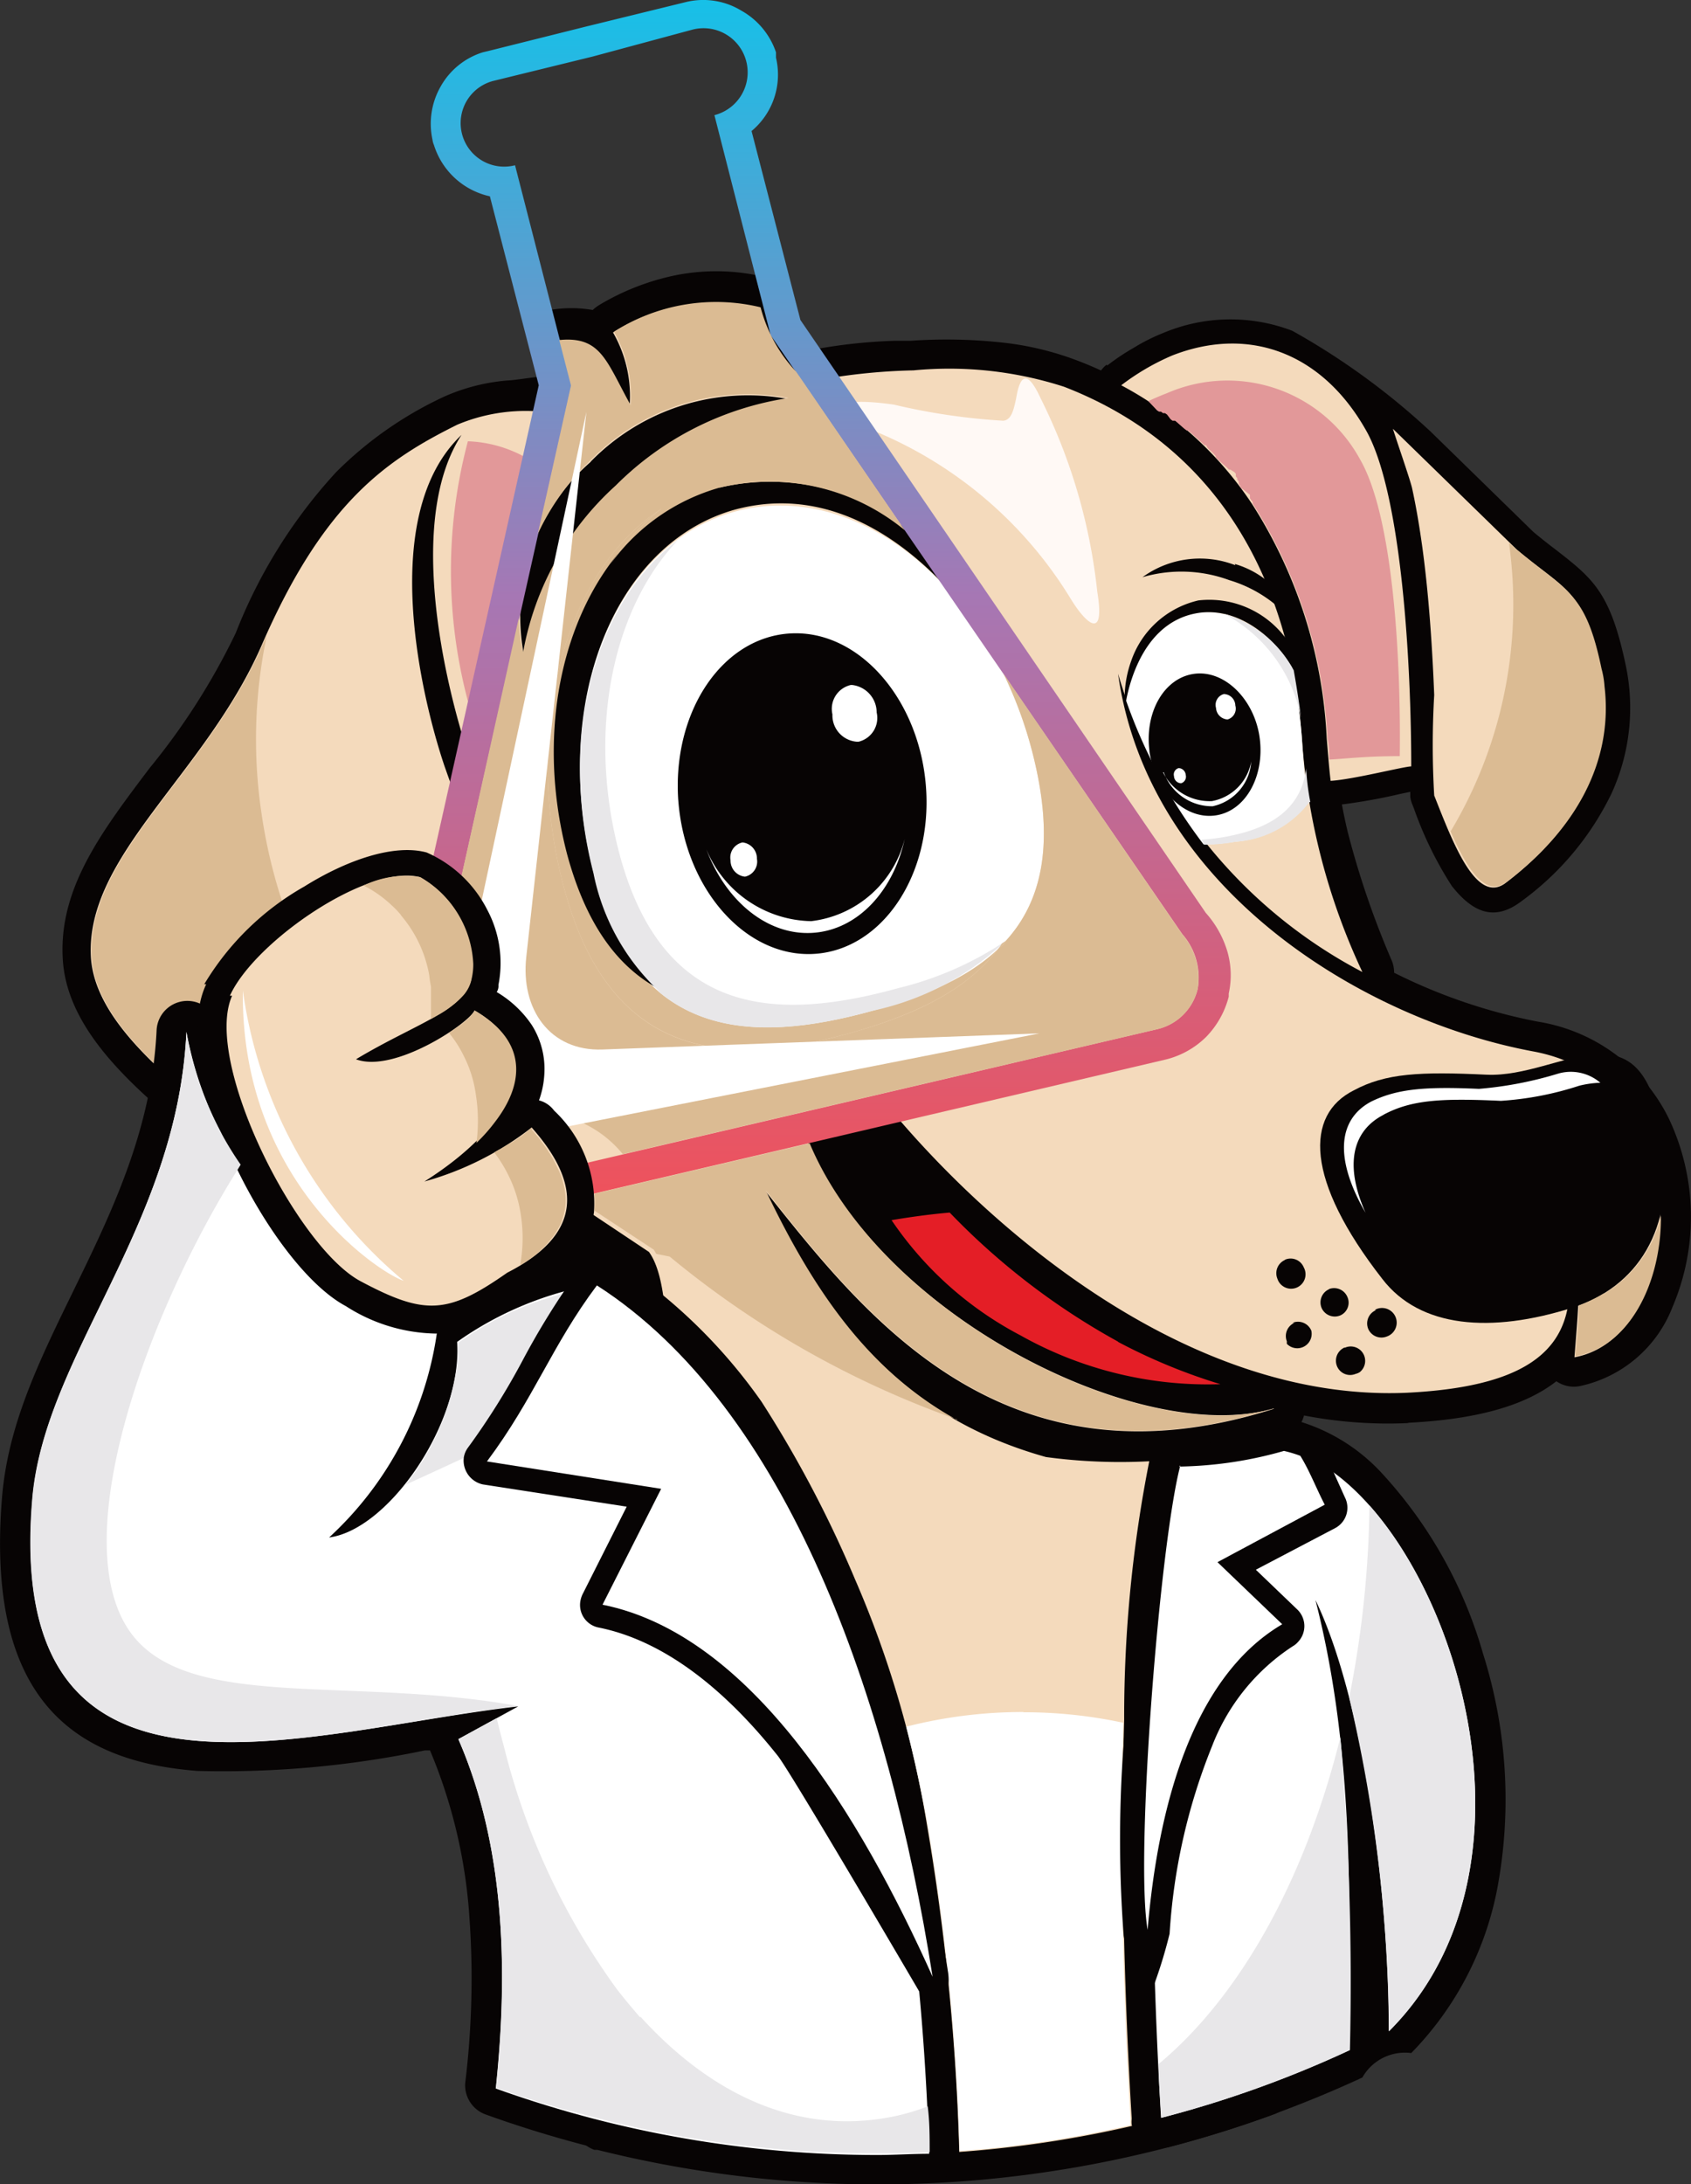 <svg id="Layer_1" data-name="Layer 1" xmlns="http://www.w3.org/2000/svg" xmlns:xlink="http://www.w3.org/1999/xlink" viewBox="0 0 69.21 89.35"><rect x="0" y="0" width="69.21" height="89.35" fill="#333333" stroke="none"/><defs><style>.cls-1{fill:#070404;}.cls-1,.cls-2,.cls-3,.cls-4,.cls-5,.cls-6,.cls-7,.cls-8,.cls-9{fill-rule:evenodd;}.cls-2{fill:#f4dabc;}.cls-3{fill:#e29899;}.cls-4{fill:#dbbb93;}.cls-5{fill:#fff;}.cls-6{fill:#e8e7e9;}.cls-7{fill:#fff9f5;}.cls-8{fill:#e41e26;}.cls-9{fill:url(#linear-gradient);}</style><linearGradient id="linear-gradient" x1="93.9" y1="286.63" x2="93.9" y2="287.65" gradientTransform="translate(-3186.83 -14078.6) scale(34.42 49.16)" gradientUnits="userSpaceOnUse"><stop offset="0" stop-color="#13c2e9"/><stop offset="0.5" stop-color="#a677b4"/><stop offset="1" stop-color="#f0515a"/></linearGradient></defs><path id="Fill-1" class="cls-1" d="M69.89,71a18.09,18.09,0,0,1-4.28-.31,1.25,1.25,0,0,1-.85.89,21.44,21.44,0,0,1-2.84.71L64.86,96h0a6.46,6.46,0,0,0,.11.75,5.65,5.65,0,0,0,.21,1.08h0a1.27,1.27,0,0,1-.81,1.45,47.28,47.28,0,0,1-27.68,1.45h-.12a1.25,1.25,0,0,1-.77-1.59h0c.7-2,1.41-4,1.93-5.66a19.65,19.65,0,0,0,.84-3c.06-1.8-1.56-3.76-3.11-5.66-2.85-3.47-5.55-6.76-1.2-10.33a16.18,16.18,0,0,1,3.56-2.27l.59-.23c-.41-.69-.78-1.43-1.14-2.17A18.71,18.71,0,0,0,36,67.38a1.26,1.26,0,0,1-.25-.52l-.22-1a.55.55,0,0,1-.08.34h0c-.14.59-.26,1.09-.37,1.47a10.11,10.11,0,0,1-.35,1.06,1.48,1.48,0,0,1-.47.61l-.47.43a1.25,1.25,0,0,1-1.2.38c-.84-.18-1.52-1-2.63-2.36l-.06-.07-.49-.6h0a41.3,41.3,0,0,0-6.87-6c-3.93-3-7.52-5.7-7.73-9.08-.18-2.9,1.58-5.22,3.56-7.84a27.49,27.49,0,0,0,3.52-5.52A21,21,0,0,1,26,32.1,15.42,15.42,0,0,1,30.45,29a8,8,0,0,1,2.6-.65c.19,0,1-.13,1.21-.14-.23-.93-.59-2.51,0-2.63a5.13,5.13,0,0,1,2.24-.11,1.64,1.64,0,0,1,.26-.2,10,10,0,0,1,3.08-1.21,8.5,8.5,0,0,1,3.82.09,1.24,1.24,0,0,1,.93.89v.1a4.6,4.6,0,0,0,.75,1.56c.14.2-.34.47-.17.46h0a21.85,21.85,0,0,1,3.69-.43h.65a21.08,21.08,0,0,1,3.64.06,12.42,12.42,0,0,1,3,.68A15.33,15.33,0,0,1,63.6,33.3,19.9,19.9,0,0,1,66.83,43a22.29,22.29,0,0,0,.57,3.82,35.37,35.37,0,0,0,1.81,5.28h0a1.32,1.32,0,0,1,.09.48,22.7,22.7,0,0,0,5.88,2,7.24,7.24,0,0,1,5.38,4,9.39,9.39,0,0,1,.13,7.68,5.24,5.24,0,0,1-3.75,3.22,1.26,1.26,0,0,1-1-.19c-1.28,1-3.26,1.56-6.08,1.7" transform="translate(-12.24 -12.79)"/><path id="Fill-3" class="cls-2" d="M30.75,45c-.11-.28-.21-.57-.32-.88-.94-2.79-2.75-10.27.7-13.54-2.14,3.28-.85,9.4.09,12.48-.15.58-.31,1.27-.47,1.93M64.38,70.4C58.93,72,48,66.52,45.17,59.16c1-.3,2.24-.66,3.51-1,4,4.8,12.13,12,21.15,11.6,7-.35,7.94-3.27,5.27-9.45,2.16,2.13,1.83,4.74,1.58,8C81.27,67.48,82,57.1,75,55.8S59.23,49.13,58,40.35a20.16,20.16,0,0,0,10,12.2,26.66,26.66,0,0,1-2.47-9.48c-.47-6.47-3.38-12-9.74-14.46a15.31,15.31,0,0,0-6.16-.67,24.52,24.52,0,0,0-4.19.45c-.52.11-1.84-1.68-2.11-3a7.82,7.82,0,0,0-6,1,5.23,5.23,0,0,1,.68,3c-1.13-2-1.24-3.05-3.53-2.55l.74,2.91a7.23,7.23,0,0,0-4.26.41c-2.88,1.43-5.46,3.16-8,9-2.3,5.3-7.23,8.62-7,12.78.29,4.72,9.69,8.76,14.31,14.39,1.28,1.55,2,2.48,2.47,2.59l.65-.59h0A17.93,17.93,0,0,0,34.07,66c.27-1.23.48-2.48.63-3.73L35.8,62l3,2c1.3,1.79.24,7.64,1.83,9-1.34-.37-3.69.82-5.73,2.49-5.6,4.69,5.1,9.56,4.92,15,0,1-1.43,5-2.84,9.07a46.24,46.24,0,0,0,27-1.41,13.67,13.67,0,0,1-.33-2l-3-23.7a22.81,22.81,0,0,1-5.6-.06c-5.9-1.65-9-5.62-11.49-10.89,4.07,5.11,9.73,12.43,20.81,8.92" transform="translate(-12.24 -12.79)"/><path id="Fill-5" class="cls-3" d="M31.88,43.05a20.68,20.68,0,0,1-.49-12.21,5.25,5.25,0,0,1,3,1.08Z" transform="translate(-12.24 -12.79)"/><path id="Fill-7" class="cls-1" d="M73.62,36l-2.38-2.33v.07h0c.07.43.14.88.2,1.34.13.94.23,1.91.31,2.85s.14,2.16.18,3.2v3.76h0l.09.2a12.84,12.84,0,0,0,1.28,2.7c.07.09-.08.3,0,.24a9.47,9.47,0,0,0,3.09-3.67,6.33,6.33,0,0,0,.43-4,4.65,4.65,0,0,0-2.15-3.54c-.26-.2-.55-.42-.93-.73Zm-13-7.73-.55.25a15.89,15.89,0,0,1,4.3,4.31,18.09,18.09,0,0,1,2.21,4.63,23,23,0,0,1,1,5.46,2.85,2.85,0,0,0,0,.67L69,43.32a68.41,68.41,0,0,0-.51-7.57A15.58,15.58,0,0,0,67.29,31a6,6,0,0,0-2.91-2.82,5.12,5.12,0,0,0-3.79.1Zm-3.06-.53A9.31,9.31,0,0,1,58.67,27a7.65,7.65,0,0,1,1.18-.59,7.09,7.09,0,0,1,5.28-.09,29.08,29.08,0,0,1,5.67,4.13l4.2,4.1c.29.24.59.48.87.69,1.56,1.21,2.27,1.76,2.9,4.72a8.42,8.42,0,0,1-.56,5.26,11.8,11.8,0,0,1-3.72,4.45c-1.12.84-2,.41-2.83-.64a15,15,0,0,1-1.55-3.17l-.08-.2a1.34,1.34,0,0,1-.07-.27v-.21l-.43.09a23.06,23.06,0,0,1-2.74.47,1,1,0,0,1-1.06-.94v-.06h0a6.43,6.43,0,0,0-.09-.82,8.67,8.67,0,0,0-.06-.88,22.39,22.39,0,0,0-.93-5,16.2,16.2,0,0,0-2-4.12,13.67,13.67,0,0,0-5-4.52,1,1,0,0,1-.41-1.35h0a1.05,1.05,0,0,1,.29-.34Z" transform="translate(-12.24 -12.79)"/><path id="Fill-9" class="cls-2" d="M69.25,30.33c.12.4.68,2,.78,2.41.17.77.31,1.61.43,2.48.26,1.92.4,4,.48,6a35.22,35.22,0,0,0,0,4.11c.76,1.92,1.72,4.48,2.92,3.58,3-2.28,4.61-5.34,3.89-8.7S76.38,37,74.33,35.28ZM58.13,28.55a9.69,9.69,0,0,1,2.09-1.22c3.2-1.25,6.23-.06,8,3.19C69.62,33.19,70,40,70,44.14c-.29,0-2.4.54-3.3.59-.07-.59-.11-1.17-.16-1.74a19.47,19.47,0,0,0-3.06-9.59A14.67,14.67,0,0,0,58.13,28.55Z" transform="translate(-12.24 -12.79)"/><path id="Fill-11" class="cls-4" d="M53.42,51.12c-1.24,2-3.51,3.1-6.25,3.89C42,56.47,37.11,56.23,35.25,48.82c-1.62-6.45.19-12.74,4.08-15.23-3.47,2.63-5.06,8.14-3.59,13.76.77,2.91,2.1,4.63,3.79,5.53l-.08-.07c2.29,2,5.49,1.77,8.81.85a11.86,11.86,0,0,0,5.15-2.53" transform="translate(-12.24 -12.79)"/><path id="Fill-13" class="cls-5" d="M42.3,33.72c5-1.37,10.43,3,12.19,9.83s-1.59,9.22-6.56,10.59-9.68,1.17-11.44-5.63.84-13.42,5.81-14.79" transform="translate(-12.24 -12.79)"/><path id="Fill-15" class="cls-1" d="M41.68,32.74A9,9,0,0,1,50,35a9.16,9.16,0,0,1,2.4,3.63s-4.07-6.6-10.06-5c-5,1.38-7.57,8-5.81,14.8a9,9,0,0,0,2.71,4.83c-1.69-.89-3-2.61-3.79-5.53-1.8-6.89,1-13.65,6.27-15.08" transform="translate(-12.24 -12.79)"/><path id="Fill-17" class="cls-6" d="M39.19,53.35c2.28,1.92,5.46,1.7,8.74.79a11.39,11.39,0,0,0,5.47-2.86A13.64,13.64,0,0,1,49,53.21c-5,1.38-9.68,1.18-11.44-5.62-1.29-5-.22-9.93,2.43-12.71-3.38,2.51-4.92,8-3.46,13.63a9,9,0,0,0,2.7,4.84" transform="translate(-12.24 -12.79)"/><path id="Fill-19" class="cls-1" d="M47.31,43.13a1.08,1.08,0,0,1-1-1.12,1,1,0,0,1,.75-1.2h.06a1.13,1.13,0,0,1,1,1.12,1,1,0,0,1-.74,1.2l-.08,0M40,45.51c.26,3.63,2.75,6.45,5.54,6.3S50.4,48.6,50.14,45s-2.74-6.45-5.54-6.3S39.75,41.9,40,45.53m1.15,2c.78,2.09,2.47,3.52,4.32,3.42s3.33-1.69,3.8-3.85a4.49,4.49,0,0,1-3.83,3.37,4.74,4.74,0,0,1-4.29-2.94m1.48-.28a.66.66,0,0,1,.59.67.63.63,0,0,1-.49.73.66.66,0,0,1-.59-.67.63.63,0,0,1,.49-.73" transform="translate(-12.24 -12.79)"/><path id="Fill-21" class="cls-1" d="M36.41,31.68a9,9,0,0,1,8.13-2.56,12.63,12.63,0,0,0-7.08,3.58,12,12,0,0,0-3.79,6.82,8.39,8.39,0,0,1,2.75-7.84" transform="translate(-12.24 -12.79)"/><path id="Fill-23" class="cls-1" d="M73.08,56.75c-2.72-.13-4.13-.06-5.43.64-2,1-2,3.66,1.17,7.72,1.54,2,4.44,2.23,7.78,1.17,2.61-.84,4.22-3.14,3.7-6.87-.81-5.9-4.15-2.52-7.21-2.66" transform="translate(-12.24 -12.79)"/><path id="Fill-25" class="cls-5" d="M68.88,58.38c1.15-.61,2.39-.67,4.79-.56a13,13,0,0,0,3.21-.62,4.14,4.14,0,0,1,.86-.12A1.86,1.86,0,0,0,76,56.71a15.37,15.37,0,0,1-3.23.62c-2.21-.1-3.35,0-4.41.52-1.3.69-1.57,2.23-.23,4.55-.89-2-.51-3.36.72-4" transform="translate(-12.24 -12.79)"/><path id="Fill-27" class="cls-7" d="M48,30.41a17,17,0,0,1,8.06,6.87c.61,1,1.43,1.77,1.09-.28a23.11,23.11,0,0,0-2.32-7.92c-.46-1-.81-1.15-1,0-.11.53-.21.89-.53.92a26,26,0,0,1-4.48-.66c-2.7-.38-2.79.26-.8,1.12" transform="translate(-12.24 -12.79)"/><path id="Fill-29" class="cls-3" d="M59.24,29.2c.25-.12.51-.23.77-.33a6.18,6.18,0,0,1,7.9,2.72C69.3,34,69.58,40,69.53,43.72c-1.46,0-2.35.12-2.89.14a3.65,3.65,0,0,0-.07-.87,19.54,19.54,0,0,0-3.06-9.6v-.07h0l-.06-.07h0l-.05-.08h0v-.08l0-.06h0L63,32.72h0v-.06h0l-.06-.07h0l0-.06v-.05h0l-.06-.07h0v-.06h0l-.06-.07h0v-.11h0l-.06-.07L62.6,32,62.54,32h0l-.07-.07h0L62,31.51h0v-.06h0l-.06-.07h0l-.07-.07h0l-.07-.07v0h0l-.07-.06h0l-.06-.06h0L61.6,31h0L61.54,31h0L61,30.51l-.06-.05h0l-.07-.06h0l-.06,0h0l-.08-.06h0l-.06-.05h0L60.34,30h-.05L60.23,30h0l-.08-.06h0l-.15-.2h0l-.08-.05h-.08l-.08-.06h0l-.08,0h0l-.08-.05h0Z" transform="translate(-12.24 -12.79)"/><path id="Fill-31" class="cls-4" d="M74,35a18.05,18.05,0,0,1-2.39,11.8c.65,1.48,1.41,2.74,2.3,2.06,2.81-2.12,4.37-4.91,4-8a3.64,3.64,0,0,0-.12-.71C77.14,37,76.38,37,74.33,35.28Z" transform="translate(-12.24 -12.79)"/><path id="Fill-33" class="cls-4" d="M34.94,59.79c-5.61.07-10.85-5.82-12-13.75a20.54,20.54,0,0,1,.22-7.25c-.06.12-.11.25-.17.37-2.3,5.3-7.23,8.63-7,12.79.3,4.72,9.7,8.75,14.32,14.38l.93,1.13a10.85,10.85,0,0,0,1.07,1.18c.49.43.79.41,1.08-.16a.31.31,0,0,1,0-.1,11.19,11.19,0,0,0,.47-1.49l.24-1a.46.46,0,0,1,.07-.29c.1-.46.19-.91.28-1.37l.15-1,.13-1.15c.08-.78.12-1.56.14-2.35" transform="translate(-12.24 -12.79)"/><path id="Fill-35" class="cls-5" d="M61.23,37.87c-1.5.25-2.58,1.68-2.9,3.58a21.31,21.31,0,0,0,3.17,5.88,8,8,0,0,0,1.29-.11,4.15,4.15,0,0,0,3-1.63c-.14-.87-.21-1.71-.26-2.53a24.7,24.7,0,0,0-.38-2.85c-1-1.63-2.48-2.6-4-2.34" transform="translate(-12.24 -12.79)"/><path id="Fill-37" class="cls-1" d="M61.29,37.35a3.81,3.81,0,0,0-2.75,2.47,4.54,4.54,0,0,0-.27,1.46l.06.17c.16-.84.78-3.22,2.91-3.58,1.47-.25,3,.71,3.95,2.34-.09-.44-.19-.87-.31-1.29a3.9,3.9,0,0,0-3.59-1.57" transform="translate(-12.24 -12.79)"/><path id="Fill-39" class="cls-6" d="M65.49,42.16a6.13,6.13,0,0,0-3.14-4.26,4.74,4.74,0,0,1,2.84,2.31q.18,1,.3,1.95m.34,3.44a4.1,4.1,0,0,1-3,1.62,7,7,0,0,1-1.29.12,1.43,1.43,0,0,1-.14-.2,8.58,8.58,0,0,0,.87-.1c1.73-.29,3.21-1,3.43-2.82a9.62,9.62,0,0,0,.17,1.38" transform="translate(-12.24 -12.79)"/><path id="Fill-41" class="cls-1" d="M62.49,42.22a.5.5,0,0,1-.48-.47.46.46,0,0,1,.32-.57h0a.48.48,0,0,1,.47.47.46.46,0,0,1-.32.57h0m-3.2,1.28c.23,1.61,1.42,2.8,2.67,2.65S64,44.57,63.8,43s-1.41-2.8-2.66-2.65-2.07,1.58-1.85,3.19m.58.84a2.1,2.1,0,0,0,2,1.39,2,2,0,0,0,1.58-1.83,2,2,0,0,1-1.61,1.62,2.13,2.13,0,0,1-2-1.18m.65-.17a.3.3,0,0,1,.28.28.28.28,0,0,1-.19.34h0a.3.3,0,0,1-.29-.29.27.27,0,0,1,.19-.33h0" transform="translate(-12.24 -12.79)"/><path id="Fill-43" class="cls-1" d="M62.8,35.91a4,4,0,0,0-3.8.49,5.67,5.67,0,0,1,3.55.12,5.41,5.41,0,0,1,2.83,2,3.79,3.79,0,0,0-2.6-2.66" transform="translate(-12.24 -12.79)"/><path id="Fill-45" class="cls-8" d="M58,67.67a28.77,28.77,0,0,1-6.89-5.28c-.81.07-1.6.18-2.38.31A14.47,14.47,0,0,0,54,67.41a15.65,15.65,0,0,0,8.19,2A23.55,23.55,0,0,1,58,67.68" transform="translate(-12.24 -12.79)"/><path id="Fill-47" class="cls-4" d="M77.86,65.71a6.13,6.13,0,0,1-1,.48c0,.67-.09,1.36-.15,2.08,2.22-.38,3.53-3,3.51-5.75a5,5,0,0,1-2.33,3.19" transform="translate(-12.24 -12.79)"/><path id="Fill-49" class="cls-9" d="M36.51,15.1l-4.08,1a1.78,1.78,0,1,0,.89,3.45l2.31,9-6.7,29.91a2.44,2.44,0,0,0,.53,2.3,2.29,2.29,0,0,0,2.26.66L59.6,54.89a2.22,2.22,0,0,0,1.66-1.65A2.69,2.69,0,0,0,60.63,51L43.78,26.5l-2.3-9A1.79,1.79,0,0,0,40.59,14Zm-4.3-.22,4-1,4.08-1a3,3,0,0,1,2.3.35A3.08,3.08,0,0,1,44,14.93v.22a3,3,0,0,1-1,3l2,7.73L61.59,50.13a4.15,4.15,0,0,1,.89,1.6,3.49,3.49,0,0,1,.05,1.7v.13a3.67,3.67,0,0,1-.93,1.65h0a3.56,3.56,0,0,1-1.65.92L32,62.68A3.6,3.6,0,0,1,27.66,60h0a4.08,4.08,0,0,1,0-1.84l6.63-29.61-2-7.73A3.09,3.09,0,0,1,30,18.72a.79.79,0,0,1-.06-.22,3.07,3.07,0,0,1,.34-2.18h0A3,3,0,0,1,32,14.93Z" transform="translate(-12.24 -12.79)"/><path id="Fill-51" class="cls-1" d="M67,74.81a5.31,5.31,0,0,0-2.11-1.41,15.77,15.77,0,0,1-1.91.39c-.44.07-.91.12-1.39.15a60.31,60.31,0,0,0-.83,9.3c-.13,4.64,0,9.89.22,14.55.78-.24,1.55-.49,2.31-.76,1-.36,2-.75,3-1.19V94.16c0-4.91,0-10.18-1.36-15.6h0A1.27,1.27,0,0,1,65.77,77a1.26,1.26,0,0,1,1.45.68,31,31,0,0,1,2.23,7.9,64.86,64.86,0,0,1,.75,6.51,11.2,11.2,0,0,0,.87-2.64,17.05,17.05,0,0,0-.54-8.27A15.7,15.7,0,0,0,67,74.81m-1.8-3.94A7.55,7.55,0,0,1,68.75,73a18.28,18.28,0,0,1,4.19,7.44,19.74,19.74,0,0,1,.6,9.5A13.15,13.15,0,0,1,70,96.77a2,2,0,0,0-2,1h0c-1.25.58-2.55,1.11-3.9,1.6s-2.66.89-4,1.24a1.27,1.27,0,0,1-1.54-.9h0a1,1,0,0,1,0-.25h0c-.31-5.06-.46-11.06-.31-16.32A53.8,53.8,0,0,1,59.31,72.4a1.27,1.27,0,0,1,1.27-.94,14.85,14.85,0,0,0,2-.17,13.54,13.54,0,0,0,1.89-.41,1.19,1.19,0,0,1,.7,0" transform="translate(-12.24 -12.79)"/><path id="Fill-53" class="cls-1" d="M22.37,62.76A13.93,13.93,0,0,1,20.3,60a41.44,41.44,0,0,1-2.82,6.78C16.2,69.4,15,71.87,14.81,74.34c-.49,6.24,2.08,8.16,5.69,8.44A39.23,39.23,0,0,0,29.21,82c1.42-.24,2.81-.47,4.08-.62h0A1.26,1.26,0,0,1,34,83.7l-1.46.8A24.6,24.6,0,0,1,34,91a35.82,35.82,0,0,1-.07,6.3,44.6,44.6,0,0,0,14.26,2.31H49a89.28,89.28,0,0,0-1.23-11.77A40.37,40.37,0,0,0,45,78.47a44.47,44.47,0,0,0-3.6-6.87,19,19,0,0,0-5-4.87,14.8,14.8,0,0,0-2.35.71,11.69,11.69,0,0,0-1.84,1,10.46,10.46,0,0,1-1.79,5c-1.22,1.87-2.94,3.3-4.55,3.52h0a1.28,1.28,0,0,1-1.42-1.09,1.3,1.3,0,0,1,.45-1.14,11.34,11.34,0,0,0,2.92-4,13,13,0,0,0,1.12-4,15.65,15.65,0,0,1-6.58-3.89m-1.25-7.92A11.74,11.74,0,0,0,24.18,61a13.55,13.55,0,0,0,6.4,3.5,1.25,1.25,0,0,1,.94,1.29v.1a15.44,15.44,0,0,1,1.58-.78,19.13,19.13,0,0,1,3.31-1,1.27,1.27,0,0,1,1,.22,21.94,21.94,0,0,1,6,5.8,47.3,47.3,0,0,1,3.82,7.25,42.08,42.08,0,0,1,2.94,10,95.49,95.49,0,0,1,1.33,13.39,1.27,1.27,0,0,1-1.21,1.3H48.11a47.19,47.19,0,0,1-16-2.79A1.27,1.27,0,0,1,31.28,98h0a35.33,35.33,0,0,0,.17-6.82,21.19,21.19,0,0,0-1.61-6.79h-.21a40.4,40.4,0,0,1-9.31.84c-5.06-.39-8.66-2.94-8-11.16.24-3,1.53-5.62,2.92-8.47,1.55-3.18,3.22-6.6,3.41-10.68a1.26,1.26,0,0,1,2.5-.14" transform="translate(-12.24 -12.79)"/><path id="Fill-55" class="cls-5" d="M19.87,55c1,5.34,4.41,9.13,10.39,10.68a14.08,14.08,0,0,1-4.55,10c2.44-.32,5.46-4.7,5.24-8a13.86,13.86,0,0,1,5.72-2.36c5.27,3.54,6.89,7,9.46,12.57,2.78,6.11,3.87,14.74,4.14,23-.7,0-1.41.05-2.12.05a46.22,46.22,0,0,1-15.62-2.72C33,93.78,33,88.5,31,83.93l2.45-1.34c-8.78,1-21,5.4-19.89-8.37C14,68.25,19.5,63,19.87,55" transform="translate(-12.24 -12.79)"/><path id="Fill-57" class="cls-4" d="M32.46,55.35a3.31,3.31,0,0,1,1.63,1.25,4.49,4.49,0,0,1,.71,1.79h.29A4.65,4.65,0,0,1,37.73,60L59.6,54.89a2.22,2.22,0,0,0,1.66-1.65A2.76,2.76,0,0,0,60.62,51L53.3,40.33a16.82,16.82,0,0,1,1.19,3.22c.95,3.69.41,6.09-1.09,7.73l-.16.11a1.27,1.27,0,0,1-.13.19c-1.29,1.71-3.41,2.71-5.94,3.43C42,56.48,37.11,56.24,35.25,48.82c-1.62-6.45.19-12.74,4.08-15.23a9.26,9.26,0,0,0-2.1,2.27,8.29,8.29,0,0,1,4.45-3.12,8.7,8.7,0,0,1,7.59,1.74L44.83,28a6.09,6.09,0,0,1-1.46-2.64,7.77,7.77,0,0,0-6,1,5.32,5.32,0,0,1,.68,3c-1-1.8-1.21-2.83-2.92-2.66l.48,1.86-1.36,6.07a10,10,0,0,1,2.15-3,9,9,0,0,1,8.12-2.56,12.66,12.66,0,0,0-7.08,3.58,12.07,12.07,0,0,0-3.79,6.82,6.54,6.54,0,0,1-.18-1.39L30.21,52.77a8,8,0,0,1,1,1.63,1.1,1.1,0,0,1,.14.73,3.71,3.71,0,0,1,1.09.22m21-4.08a2.76,2.76,0,0,1-.29.3l.29-.3" transform="translate(-12.24 -12.79)"/><path id="Fill-59" class="cls-5" d="M36.24,29.64,29.73,60l25.05-4.94-17.88.66c-2.15.08-3.36-1.65-3.12-3.79Z" transform="translate(-12.24 -12.79)"/><path id="Fill-61" class="cls-1" d="M29.83,62.25h0M25.92,50.9A8.86,8.86,0,0,0,22.7,54c-.44,1,.1,3,1,5.12,1,2.28,2.51,4.44,3.72,5.08a5.23,5.23,0,0,0,2.47.86,5.07,5.07,0,0,0,2.35-1.14h0l.13-.08c1.14-.58,1.73-1.18,1.83-1.79a2.29,2.29,0,0,0-.5-1.55c-.43.27-.93.56-1.42.81a9.7,9.7,0,0,1-2.48,1,1.15,1.15,0,0,1-.8-2.15h0a8.28,8.28,0,0,0,2.87-2.65,2.14,2.14,0,0,0,.31-.92,1.07,1.07,0,0,0-.18-.65,1.54,1.54,0,0,0-.28-.34,9.44,9.44,0,0,1-2.21,1.3,4.41,4.41,0,0,1-3.11.3h0a1.16,1.16,0,0,1-.67-1.48,1.14,1.14,0,0,1,.48-.58c.74-.44,1.47-.81,2.12-1.15,1.16-.59,2-1,2.08-1.39a2.41,2.41,0,0,0-.27-1.6,2.88,2.88,0,0,0-1-1.26c-.68-.18-1.95.34-3.21,1.13M20.6,53.05a11.21,11.21,0,0,1,4.1-4c1.73-1.08,3.67-1.75,5-1.39A5.06,5.06,0,0,1,32.18,50a4.63,4.63,0,0,1,.46,3.08.45.45,0,0,1-.07.29A4.47,4.47,0,0,1,34,54.71a3.36,3.36,0,0,1,.52,2,3.71,3.71,0,0,1-.22,1.09,1.12,1.12,0,0,1,.62.42,5.21,5.21,0,0,1,1.63,4.16c-.21,1.36-1.17,2.51-3,3.45a6.85,6.85,0,0,1-3.46,1.51,7,7,0,0,1-3.69-1.12c-1.65-.88-3.51-3.48-4.72-6.17s-1.77-5.39-1-7" transform="translate(-12.24 -12.79)"/><path id="Fill-63" class="cls-2" d="M21.65,53.52c1-2.21,5.65-5.41,7.78-4.85a4.2,4.2,0,0,1,2.1,4.17c-.28,1.29-2.31,1.83-4.72,3.28,1.57.59,4.65-1.49,4.85-2,3,1.73,1.68,4.64-2.05,7A12.62,12.62,0,0,0,34,58.91c2.14,2.41,2,4.41-1,5.94-2.44,1.71-3.37,1.75-6,.35s-6.46-9-5.26-11.68" transform="translate(-12.24 -12.79)"/><path id="Fill-65" class="cls-4" d="M28.65,50.23a5.15,5.15,0,0,1,1.16,2.46,4,4,0,0,0,.07.46c0,.16,0,.5,0,.75v.57l.27-.15a4.15,4.15,0,0,0,1.05-.81,1.43,1.43,0,0,0,.34-.67,2.56,2.56,0,0,0,.07-.62,4.32,4.32,0,0,0-2.17-3.55,3.88,3.88,0,0,0-2.18.28l-.14.06.24.13a5,5,0,0,1,.91.68,3.78,3.78,0,0,1,.39.41" transform="translate(-12.24 -12.79)"/><path id="Fill-67" class="cls-4" d="M31.66,54.15a2.29,2.29,0,0,1-.61.59l-.14.1-.29.2.16.21a4.88,4.88,0,0,1,.44.73,5,5,0,0,1,.41,1.12c.05.21.08.42.11.63a6.86,6.86,0,0,1,0,1.81,7,7,0,0,0,.77-.87c1.18-1.54,1.21-3.08-.34-4.21a4.76,4.76,0,0,0-.47-.31" transform="translate(-12.24 -12.79)"/><path id="Fill-69" class="cls-4" d="M34,58.91a4.42,4.42,0,0,1-1,.71l-.28.17a2,2,0,0,0-.25.14,5.69,5.69,0,0,1,.61,1h0a5.33,5.33,0,0,1,.39,1.1,6.24,6.24,0,0,1,.06,2.51,4.26,4.26,0,0,0,1.41-1.26,2.41,2.41,0,0,0,.45-1.49,3.08,3.08,0,0,0-.28-1.12,5.85,5.85,0,0,0-.63-1.08A6.42,6.42,0,0,0,34,59" transform="translate(-12.24 -12.79)"/><path id="Fill-71" class="cls-5" d="M22.18,53.31a18.82,18.82,0,0,0,6.58,11.87c-1-.32-6.68-4.07-6.58-11.87" transform="translate(-12.24 -12.79)"/><path id="Fill-73" class="cls-5" d="M54.14,82.83a19.21,19.21,0,0,1,4.07.43c-.15,5.24,0,11.2.3,16.23h0a.89.89,0,0,0,0,.23,45.85,45.85,0,0,1-7,1.06A95,95,0,0,0,50.2,87.42c-.25-1.37-.54-2.71-.87-4a19.27,19.27,0,0,1,4.78-.6" transform="translate(-12.24 -12.79)"/><path id="Fill-75" class="cls-5" d="M64.83,72.09c5.8,1.18,11.79,16.28,4.25,23.79,0-5.92-1.09-13.69-3-17.64,1.66,6.5,1.36,12.74,1.39,18.41a44.86,44.86,0,0,1-7.71,2.77c-.55-9.22-.59-21.5.77-26.69a16.44,16.44,0,0,0,4.29-.64" transform="translate(-12.24 -12.79)"/><path id="Fill-77" class="cls-1" d="M68.51,66.37A.6.6,0,1,1,69,67.46a.59.59,0,0,1-.76-.31h0a.59.59,0,0,1,.32-.77h0" transform="translate(-12.24 -12.79)"/><path id="Fill-79" class="cls-1" d="M66.63,65.52a.59.59,0,0,1,.76.33.57.57,0,0,1-.3.75h0a.59.59,0,0,1-.76-.31h0a.59.59,0,0,1,.32-.77" transform="translate(-12.24 -12.79)"/><path id="Fill-81" class="cls-1" d="M67.28,67.92a.59.59,0,0,1,.61,1,.61.61,0,0,1-.17.07.58.58,0,0,1-.76-.32h0a.59.59,0,0,1,.31-.76h0" transform="translate(-12.24 -12.79)"/><path id="Fill-83" class="cls-1" d="M65.14,66.9a.59.59,0,0,1,.77.32.59.59,0,0,1-1,.54.42.42,0,0,1,0-.1h0a.59.59,0,0,1,.31-.76h0" transform="translate(-12.24 -12.79)"/><path id="Fill-85" class="cls-1" d="M64.83,64.32a.58.58,0,0,1,.77.31.59.59,0,1,1-1.08.46h0a.59.59,0,0,1,.31-.76h0" transform="translate(-12.24 -12.79)"/><path id="Fill-87" class="cls-6" d="M67.1,83.85c-1.45,5.84-4.11,10.6-7.44,13.37,0,.75.07,1.48.11,2.2a45,45,0,0,0,7.72-2.77,118.9,118.9,0,0,0-.39-12.8m1.19-9.48c4.22,4.75,6.79,15.53.8,21.51a60.87,60.87,0,0,0-1.63-13.65,42.37,42.37,0,0,0,.83-7.86" transform="translate(-12.24 -12.79)"/><path id="Fill-89" class="cls-6" d="M38.44,95.31c-.32-.37-.64-.75-.95-1.15a28.48,28.48,0,0,1-4.6-9.83c-.11-.41-.22-.83-.32-1.26L31,83.93c2,4.58,2,9.86,1.54,14.26,1.06.38,2.14.72,3.23,1l1.22.32a45.67,45.67,0,0,0,11.17,1.36c.71,0,1.43,0,2.13-.05,0-.62,0-1.24-.08-1.87a8.88,8.88,0,0,1-1.24.38,9.59,9.59,0,0,1-2.07.23c-3.12,0-6-1.58-8.45-4.28" transform="translate(-12.24 -12.79)"/><path id="Fill-91" class="cls-6" d="M40.69,68.73a15.2,15.2,0,0,0-4-3.36,18.7,18.7,0,0,0-2.54.69,12.65,12.65,0,0,0-2.84,1.44l-.34.23A4.91,4.91,0,0,1,30.89,69a10,10,0,0,1-2.05,4.52c5-2.25,8.64-4.26,11.85-4.77" transform="translate(-12.24 -12.79)"/><path id="Fill-93" class="cls-6" d="M19.87,55a13.48,13.48,0,0,0,2.22,5.43l-.14.23c-3.76,6-7.06,15.24-4.35,18.93,2.29,3.12,8.63,1.83,15.23,2.88l.61.1c-8.79,1.05-21,5.4-19.89-8.37C14,68.26,19.5,63,19.87,55" transform="translate(-12.24 -12.79)"/><path id="Fill-95" class="cls-1" d="M44.34,76.2a24.77,24.77,0,0,0-7.44-9.52c-.61.89-1.09,1.77-1.59,2.66s-.93,1.67-1.5,2.54l5.58.87a.94.94,0,0,1,.85,1,.79.79,0,0,1-.1.34l-1.87,3.7a16.14,16.14,0,0,1,7.3,5.62,36.78,36.78,0,0,1,2.61,3.82A55.88,55.88,0,0,0,44.34,76.2ZM37.18,64.57c3.72,2.37,6.63,6.21,8.86,10.81,2.62,5.38,4,11.77,5,18.07.08.52,0,1.06-.5,1.14s-.52,0-.69-.36c0,0-5.2-8.88-5.77-9.61C42,82,39.5,79.91,36.72,79.36A.94.94,0,0,1,36,78.25a1.08,1.08,0,0,1,.11-.3l1.78-3.53L32,73.51a1,1,0,0,1-.78-1.08.91.91,0,0,1,.17-.42h0a29.59,29.59,0,0,0,2.25-3.59,31.26,31.26,0,0,1,2.25-3.62,1,1,0,0,1,1.27-.23Z" transform="translate(-12.24 -12.79)"/><path id="Fill-97" class="cls-5" d="M36.67,65.37c7.8,5,11.94,16.84,13.74,28.28-2.95-6.57-7.43-14-13.51-15.22l2.4-4.74-7.13-1.12c1.93-2.58,2.66-4.75,4.5-7.2" transform="translate(-12.24 -12.79)"/><path id="Fill-99" class="cls-1" d="M61.31,73.64a90,90,0,0,0-1,9.26v.24a11.05,11.05,0,0,1,3-4L61.5,77.39a1,1,0,0,1,0-1.34,1.07,1.07,0,0,1,.28-.19L65.33,74l-.1-.22c-.09-.22-.19-.43-.29-.64a14.09,14.09,0,0,1-1.93.41A16,16,0,0,1,61.31,73.64Zm-1.68-1.15h0a1,1,0,0,1,.87-.63,16.51,16.51,0,0,0,2.1-.17,14.15,14.15,0,0,0,1.93-.43h0a.9.9,0,0,1,.46,0l.42.1.4.14h0a.94.94,0,0,1,.51.45c.17.34.34.71.51,1.08l.45,1h0a.94.94,0,0,1-.4,1.27h0L63.64,77l1.71,1.64h0a.94.94,0,0,1,0,1.33h0a.78.78,0,0,1-.2.16,8.53,8.53,0,0,0-3.3,4.08,24.44,24.44,0,0,0-1.74,7.68h0a19.61,19.61,0,0,1-.88,2.72c-.52.09-.91-2.12-1-2.64a52.41,52.41,0,0,1,.11-9.12,75.39,75.39,0,0,1,1.25-10.27Z" transform="translate(-12.24 -12.79)"/><path id="Fill-101" class="cls-5" d="M60.55,72.73h0c-.84,3.17-1.86,16-1.34,19,.42-5,1.82-10.33,5.51-12.5l-2.65-2.54,4.39-2.35c-.34-.65-.62-1.39-1-2a5.16,5.16,0,0,0-.67-.2,16.44,16.44,0,0,1-4.29.64" transform="translate(-12.24 -12.79)"/><path id="Fill-103" class="cls-4" d="M51.39,70.86c-3.62-2-5.88-5.33-7.81-9.38,4.06,5.11,9.72,12.43,20.8,8.92-5.36,1.61-16-3.69-19-10.84l-8.81,2.06a4,4,0,0,1,0,.69L39,63.91l.1.17.55.11a38.56,38.56,0,0,0,11.79,6.67" transform="translate(-12.24 -12.79)"/></svg>